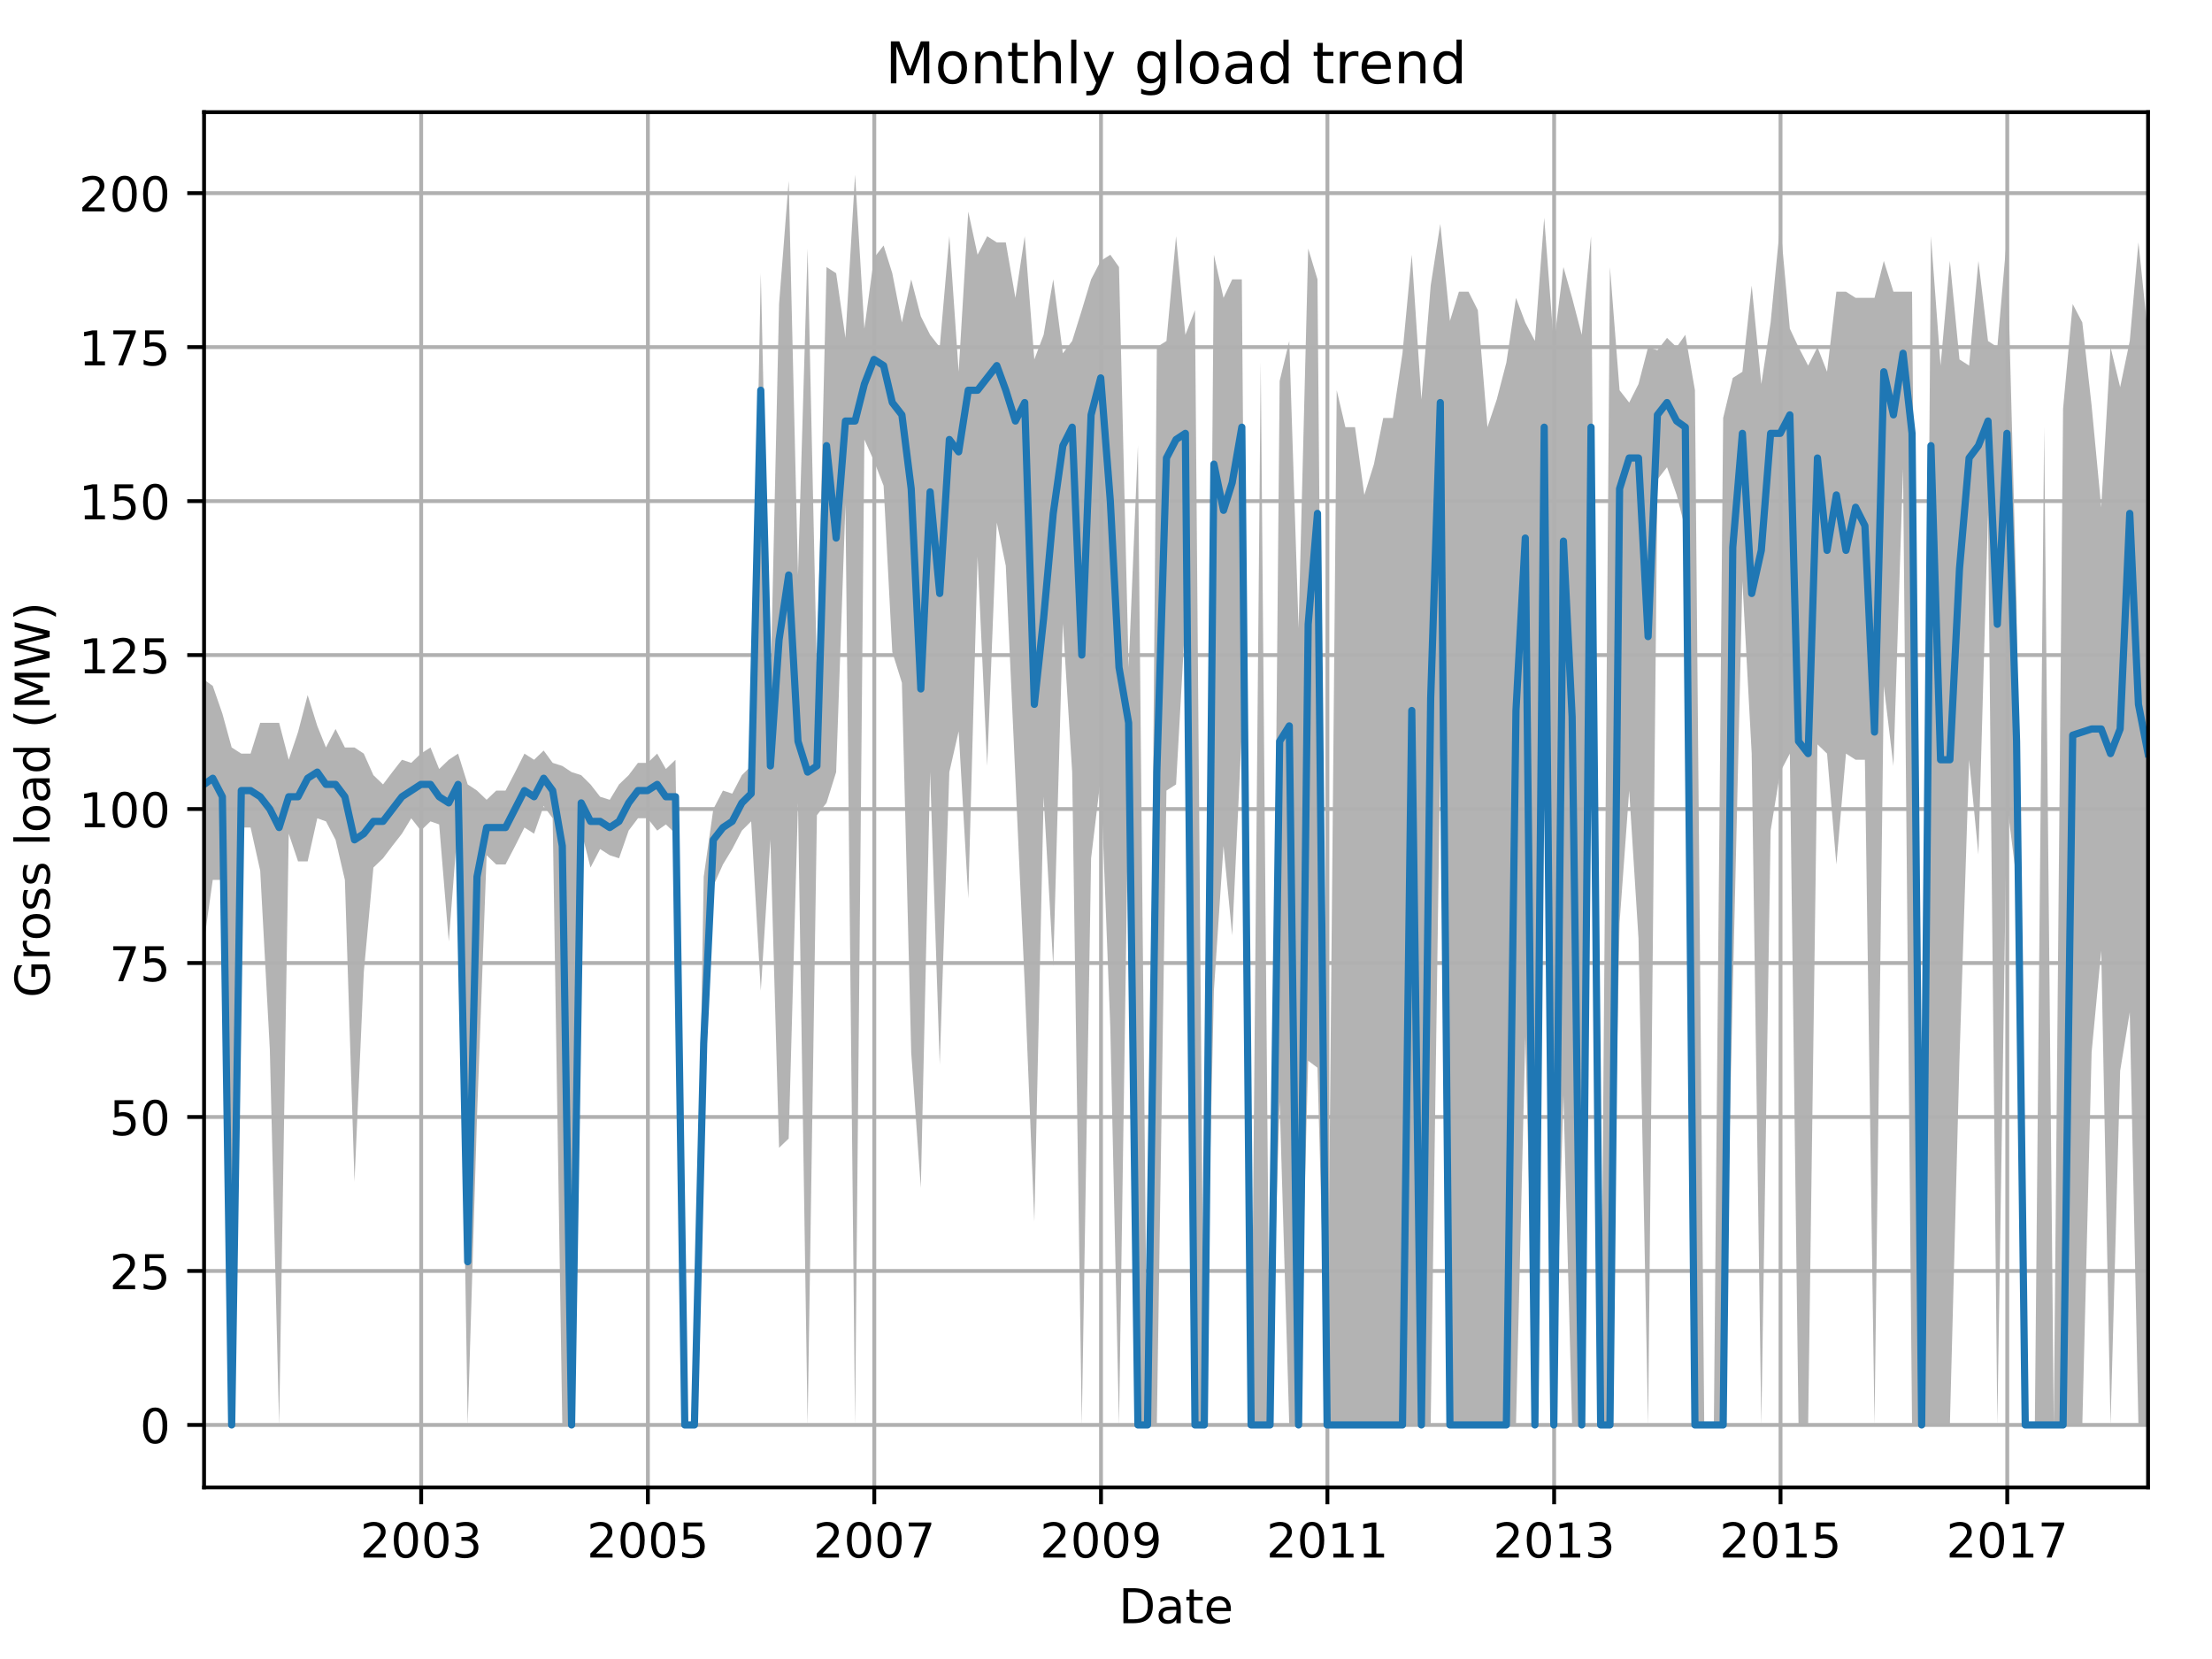 <?xml version="1.0" encoding="utf-8" standalone="no"?>
<!DOCTYPE svg PUBLIC "-//W3C//DTD SVG 1.1//EN"
  "http://www.w3.org/Graphics/SVG/1.1/DTD/svg11.dtd">
<!-- Created with matplotlib (http://matplotlib.org/) -->
<svg height="345.6pt" version="1.1" viewBox="0 0 460.8 345.6" width="460.8pt" xmlns="http://www.w3.org/2000/svg" xmlns:xlink="http://www.w3.org/1999/xlink">
 <defs>
  <style type="text/css">
*{stroke-linecap:butt;stroke-linejoin:round;}
  </style>
 </defs>
 <g id="figure_1">
  <g id="patch_1">
   <path d="M 0 345.6 
L 460.8 345.6 
L 460.8 0 
L 0 0 
z
" style="fill:none;"/>
  </g>
  <g id="axes_1">
   <g id="patch_2">
    <path d="M 42.511 309.863 
L 447.48 309.863 
L 447.48 23.365 
L 42.511 23.365 
z
" style="fill:none;"/>
   </g>
   <g id="PolyCollection_1">
    <path clip-path="url(#p63fe5fad08)" d="M 42.511 141.595 
L 42.511 196.124 
L 44.32 183.294 
L 46.323 183.294 
L 48.261 296.841 
L 50.264 172.388 
L 52.203 172.388 
L 54.205 181.369 
L 56.208 218.577 
L 58.147 296.841 
L 60.149 173.671 
L 62.088 179.444 
L 64.091 179.444 
L 66.094 170.463 
L 67.903 171.105 
L 69.905 174.954 
L 71.844 183.294 
L 73.847 246.162 
L 75.785 202.539 
L 77.788 180.727 
L 79.791 178.803 
L 81.729 176.237 
L 83.732 173.671 
L 85.67 170.463 
L 87.673 173.029 
L 89.676 171.105 
L 91.485 171.746 
L 93.488 196.124 
L 95.426 171.105 
L 97.429 296.841 
L 99.367 232.69 
L 101.37 178.161 
L 103.373 180.086 
L 105.311 180.086 
L 107.314 176.237 
L 109.252 172.388 
L 111.255 173.671 
L 113.258 167.897 
L 115.132 170.463 
L 117.135 296.841 
L 119.073 296.841 
L 121.076 173.029 
L 123.014 180.727 
L 125.017 176.878 
L 127.02 178.161 
L 128.958 178.803 
L 130.961 173.029 
L 132.899 170.463 
L 134.902 170.463 
L 136.905 173.029 
L 138.714 171.746 
L 140.717 173.671 
L 142.655 296.841 
L 144.658 296.841 
L 146.596 223.709 
L 148.599 184.577 
L 150.602 180.086 
L 152.54 176.878 
L 154.543 173.029 
L 156.481 171.105 
L 158.484 206.388 
L 160.487 174.954 
L 162.296 239.105 
L 164.299 237.18 
L 166.237 167.256 
L 168.24 296.841 
L 170.178 169.822 
L 172.181 167.256 
L 174.184 160.841 
L 176.123 105.029 
L 178.125 296.841 
L 180.064 91.558 
L 182.067 96.048 
L 184.069 101.18 
L 185.878 135.822 
L 187.881 142.237 
L 189.82 219.218 
L 191.822 247.445 
L 193.761 160.841 
L 195.764 221.784 
L 197.767 160.841 
L 199.705 152.341 
L 201.708 187.143 
L 203.646 115.935 
L 205.649 159.558 
L 207.652 108.878 
L 209.525 117.86 
L 211.528 162.124 
L 213.466 205.105 
L 215.469 254.501 
L 217.408 165.973 
L 219.41 201.256 
L 221.413 129.888 
L 223.352 160.841 
L 225.355 296.841 
L 227.293 178.803 
L 229.296 162.124 
L 231.299 214.086 
L 233.108 296.841 
L 235.11 162.124 
L 237.049 296.841 
L 239.052 296.841 
L 240.99 296.841 
L 242.993 164.69 
L 244.996 163.407 
L 246.934 128.765 
L 248.937 296.841 
L 250.875 296.841 
L 252.878 206.388 
L 254.881 176.237 
L 256.69 194.841 
L 258.693 152.501 
L 260.631 296.841 
L 262.634 296.841 
L 264.572 296.841 
L 266.575 229.482 
L 268.578 296.841 
L 270.516 296.841 
L 272.519 220.982 
L 274.457 222.426 
L 276.46 296.841 
L 278.463 296.841 
L 280.272 296.841 
L 282.275 296.841 
L 284.213 296.841 
L 286.216 296.841 
L 288.154 296.841 
L 290.157 296.841 
L 292.16 296.841 
L 294.098 296.841 
L 296.101 296.841 
L 298.04 296.841 
L 300.042 156.992 
L 302.045 296.841 
L 303.919 296.841 
L 305.922 296.841 
L 307.86 296.841 
L 309.863 296.841 
L 311.801 296.841 
L 313.804 296.841 
L 315.807 296.841 
L 317.745 216.011 
L 319.748 296.841 
L 321.686 154.426 
L 323.689 296.841 
L 325.692 228.199 
L 327.501 296.841 
L 329.504 296.841 
L 331.442 144.803 
L 333.445 296.841 
L 335.384 296.841 
L 337.386 192.275 
L 339.389 164.69 
L 341.328 195.482 
L 343.33 296.841 
L 345.269 99.897 
L 347.272 97.331 
L 349.274 103.105 
L 351.083 110.161 
L 353.086 296.841 
L 355.025 296.841 
L 357.028 296.841 
L 358.966 296.841 
L 360.969 206.388 
L 362.972 121.067 
L 364.91 156.992 
L 366.913 296.841 
L 368.851 173.029 
L 370.854 160.841 
L 372.857 156.992 
L 374.666 296.841 
L 376.669 296.841 
L 378.607 155.067 
L 380.61 156.992 
L 382.548 180.086 
L 384.551 156.992 
L 386.554 158.275 
L 388.492 158.275 
L 390.495 296.841 
L 392.433 142.878 
L 394.436 159.558 
L 396.439 97.652 
L 398.313 296.841 
L 400.315 296.841 
L 402.254 296.841 
L 404.257 296.841 
L 406.195 296.841 
L 408.198 220.501 
L 410.201 158.275 
L 412.139 178.001 
L 414.142 106.954 
L 416.08 296.841 
L 418.083 167.256 
L 420.086 183.294 
L 421.895 296.841 
L 423.898 296.841 
L 425.836 296.841 
L 427.839 296.841 
L 429.777 296.841 
L 431.78 296.841 
L 433.783 296.841 
L 435.721 219.218 
L 437.724 198.048 
L 439.662 296.841 
L 441.665 223.067 
L 443.668 210.878 
L 445.477 296.841 
L 447.48 296.841 
L 447.48 69.746 
L 447.48 69.746 
L 445.477 50.501 
L 443.668 71.029 
L 441.665 80.652 
L 439.662 72.312 
L 437.724 105.671 
L 435.721 84.501 
L 433.783 67.18 
L 431.78 63.331 
L 429.777 85.142 
L 427.839 296.841 
L 425.836 88.992 
L 423.898 296.841 
L 421.895 296.841 
L 420.086 125.558 
L 418.083 49.218 
L 416.08 72.312 
L 414.142 71.029 
L 412.139 54.35 
L 410.201 76.161 
L 408.198 74.878 
L 406.195 54.35 
L 404.257 76.161 
L 402.254 49.218 
L 400.315 296.841 
L 398.313 60.765 
L 396.439 60.765 
L 394.436 60.765 
L 392.433 54.35 
L 390.495 62.048 
L 388.492 62.048 
L 386.554 62.048 
L 384.551 60.765 
L 382.548 60.765 
L 380.61 77.444 
L 378.607 72.312 
L 376.669 76.161 
L 374.666 72.312 
L 372.857 68.463 
L 370.854 46.652 
L 368.851 67.18 
L 366.913 80.01 
L 364.91 59.482 
L 362.972 77.444 
L 360.969 78.727 
L 358.966 87.067 
L 357.028 296.841 
L 355.025 296.841 
L 353.086 81.293 
L 351.083 69.746 
L 349.274 72.312 
L 347.272 70.388 
L 345.269 72.954 
L 343.33 72.312 
L 341.328 80.01 
L 339.389 83.859 
L 337.386 81.293 
L 335.384 55.633 
L 333.445 296.841 
L 331.442 49.218 
L 329.504 69.746 
L 327.501 62.048 
L 325.692 55.633 
L 323.689 71.671 
L 321.686 45.369 
L 319.748 71.029 
L 317.745 67.18 
L 315.807 62.048 
L 313.804 75.52 
L 311.801 83.218 
L 309.863 88.992 
L 307.86 64.614 
L 305.922 60.765 
L 303.919 60.765 
L 302.045 66.859 
L 300.042 46.652 
L 298.04 59.482 
L 296.101 83.218 
L 294.098 53.067 
L 292.16 73.595 
L 290.157 87.067 
L 288.154 87.067 
L 286.216 96.69 
L 284.213 103.105 
L 282.275 88.992 
L 280.272 88.992 
L 278.463 81.293 
L 276.46 296.841 
L 274.457 58.199 
L 272.519 51.784 
L 270.516 130.85 
L 268.578 71.029 
L 266.575 79.369 
L 264.572 296.841 
L 262.634 75.52 
L 260.631 296.841 
L 258.693 58.199 
L 256.69 58.199 
L 254.881 62.048 
L 252.878 53.067 
L 250.875 296.841 
L 248.937 64.614 
L 246.934 69.746 
L 244.996 49.218 
L 242.993 71.029 
L 240.99 72.312 
L 239.052 296.841 
L 237.049 92.841 
L 235.11 139.029 
L 233.108 55.633 
L 231.299 53.067 
L 229.296 54.35 
L 227.293 58.199 
L 225.355 64.614 
L 223.352 71.029 
L 221.413 73.595 
L 219.41 58.199 
L 217.408 69.746 
L 215.469 74.878 
L 213.466 49.218 
L 211.528 62.048 
L 209.525 50.501 
L 207.652 50.501 
L 205.649 49.218 
L 203.646 53.067 
L 201.708 44.086 
L 199.705 77.444 
L 197.767 49.218 
L 195.764 72.312 
L 193.761 69.746 
L 191.822 65.897 
L 189.82 58.199 
L 187.881 67.18 
L 185.878 56.916 
L 184.069 51.142 
L 182.067 53.708 
L 180.064 68.463 
L 178.125 36.388 
L 176.123 70.388 
L 174.184 56.916 
L 172.181 55.633 
L 170.178 140.312 
L 168.24 51.784 
L 166.237 119.784 
L 164.299 37.671 
L 162.296 63.331 
L 160.487 144.161 
L 158.484 56.916 
L 156.481 159.558 
L 154.543 161.482 
L 152.54 165.331 
L 150.602 164.69 
L 148.599 168.539 
L 146.596 182.652 
L 144.658 296.841 
L 142.655 296.841 
L 140.717 158.275 
L 138.714 160.199 
L 136.905 156.992 
L 134.902 158.916 
L 132.899 158.916 
L 130.961 161.482 
L 128.958 163.407 
L 127.02 166.614 
L 125.017 165.973 
L 123.014 163.407 
L 121.076 161.482 
L 119.073 160.841 
L 117.135 159.558 
L 115.132 158.916 
L 113.258 156.35 
L 111.255 158.275 
L 109.252 156.992 
L 107.314 160.841 
L 105.311 164.69 
L 103.373 164.69 
L 101.37 166.614 
L 99.367 164.69 
L 97.429 163.407 
L 95.426 156.992 
L 93.488 158.275 
L 91.485 160.199 
L 89.676 155.709 
L 87.673 156.992 
L 85.67 158.916 
L 83.732 158.275 
L 81.729 160.841 
L 79.791 163.407 
L 77.788 161.482 
L 75.785 156.992 
L 73.847 155.709 
L 71.844 155.709 
L 69.905 151.86 
L 67.903 155.709 
L 66.094 151.218 
L 64.091 144.803 
L 62.088 152.501 
L 60.149 158.275 
L 58.147 150.577 
L 56.208 150.577 
L 54.205 150.577 
L 52.203 156.992 
L 50.264 156.992 
L 48.261 155.709 
L 46.323 148.652 
L 44.32 142.878 
L 42.511 141.595 
z
" style="fill:#808080;fill-opacity:0.6;"/>
   </g>
   <g id="matplotlib.axis_1">
    <g id="xtick_1">
     <g id="line2d_1">
      <path clip-path="url(#p63fe5fad08)" d="M 87.737 309.863 
L 87.737 23.365 
" style="fill:none;stroke:#b0b0b0;stroke-linecap:square;stroke-width:0.8;"/>
     </g>
     <g id="line2d_2">
      <defs>
       <path d="M 0 0 
L 0 3.5 
" id="m3c49b15cab" style="stroke:#000000;stroke-width:0.8;"/>
      </defs>
      <g>
       <use style="stroke:#000000;stroke-width:0.8;" x="87.737" xlink:href="#m3c49b15cab" y="309.863"/>
      </g>
     </g>
     <g id="text_1">
      <!-- 2003 -->
      <defs>
       <path d="M 19.188 8.297 
L 53.609 8.297 
L 53.609 0 
L 7.328 0 
L 7.328 8.297 
Q 12.938 14.109 22.625 23.891 
Q 32.328 33.688 34.812 36.531 
Q 39.547 41.844 41.422 45.531 
Q 43.312 49.219 43.312 52.781 
Q 43.312 58.594 39.234 62.25 
Q 35.156 65.922 28.609 65.922 
Q 23.969 65.922 18.812 64.312 
Q 13.672 62.703 7.812 59.422 
L 7.812 69.391 
Q 13.766 71.781 18.938 73 
Q 24.125 74.219 28.422 74.219 
Q 39.75 74.219 46.484 68.547 
Q 53.219 62.891 53.219 53.422 
Q 53.219 48.922 51.531 44.891 
Q 49.859 40.875 45.406 35.406 
Q 44.188 33.984 37.641 27.219 
Q 31.109 20.453 19.188 8.297 
z
" id="DejaVuSans-32"/>
       <path d="M 31.781 66.406 
Q 24.172 66.406 20.328 58.906 
Q 16.5 51.422 16.5 36.375 
Q 16.5 21.391 20.328 13.891 
Q 24.172 6.391 31.781 6.391 
Q 39.453 6.391 43.281 13.891 
Q 47.125 21.391 47.125 36.375 
Q 47.125 51.422 43.281 58.906 
Q 39.453 66.406 31.781 66.406 
z
M 31.781 74.219 
Q 44.047 74.219 50.516 64.516 
Q 56.984 54.828 56.984 36.375 
Q 56.984 17.969 50.516 8.266 
Q 44.047 -1.422 31.781 -1.422 
Q 19.531 -1.422 13.062 8.266 
Q 6.594 17.969 6.594 36.375 
Q 6.594 54.828 13.062 64.516 
Q 19.531 74.219 31.781 74.219 
z
" id="DejaVuSans-30"/>
       <path d="M 40.578 39.312 
Q 47.656 37.797 51.625 33 
Q 55.609 28.219 55.609 21.188 
Q 55.609 10.406 48.188 4.484 
Q 40.766 -1.422 27.094 -1.422 
Q 22.516 -1.422 17.656 -0.516 
Q 12.797 0.391 7.625 2.203 
L 7.625 11.719 
Q 11.719 9.328 16.594 8.109 
Q 21.484 6.891 26.812 6.891 
Q 36.078 6.891 40.938 10.547 
Q 45.797 14.203 45.797 21.188 
Q 45.797 27.641 41.281 31.266 
Q 36.766 34.906 28.719 34.906 
L 20.219 34.906 
L 20.219 43.016 
L 29.109 43.016 
Q 36.375 43.016 40.234 45.922 
Q 44.094 48.828 44.094 54.297 
Q 44.094 59.906 40.109 62.906 
Q 36.141 65.922 28.719 65.922 
Q 24.656 65.922 20.016 65.031 
Q 15.375 64.156 9.812 62.312 
L 9.812 71.094 
Q 15.438 72.656 20.344 73.438 
Q 25.25 74.219 29.594 74.219 
Q 40.828 74.219 47.359 69.109 
Q 53.906 64.016 53.906 55.328 
Q 53.906 49.266 50.438 45.094 
Q 46.969 40.922 40.578 39.312 
z
" id="DejaVuSans-33"/>
      </defs>
      <g transform="translate(75.012 324.462)scale(0.1 -0.1)">
       <use xlink:href="#DejaVuSans-32"/>
       <use x="63.623" xlink:href="#DejaVuSans-30"/>
       <use x="127.246" xlink:href="#DejaVuSans-30"/>
       <use x="190.869" xlink:href="#DejaVuSans-33"/>
      </g>
     </g>
    </g>
    <g id="xtick_2">
     <g id="line2d_3">
      <path clip-path="url(#p63fe5fad08)" d="M 134.967 309.863 
L 134.967 23.365 
" style="fill:none;stroke:#b0b0b0;stroke-linecap:square;stroke-width:0.8;"/>
     </g>
     <g id="line2d_4">
      <g>
       <use style="stroke:#000000;stroke-width:0.8;" x="134.967" xlink:href="#m3c49b15cab" y="309.863"/>
      </g>
     </g>
     <g id="text_2">
      <!-- 2005 -->
      <defs>
       <path d="M 10.797 72.906 
L 49.516 72.906 
L 49.516 64.594 
L 19.828 64.594 
L 19.828 46.734 
Q 21.969 47.469 24.109 47.828 
Q 26.266 48.188 28.422 48.188 
Q 40.625 48.188 47.75 41.5 
Q 54.891 34.812 54.891 23.391 
Q 54.891 11.625 47.562 5.094 
Q 40.234 -1.422 26.906 -1.422 
Q 22.312 -1.422 17.547 -0.641 
Q 12.797 0.141 7.719 1.703 
L 7.719 11.625 
Q 12.109 9.234 16.797 8.062 
Q 21.484 6.891 26.703 6.891 
Q 35.156 6.891 40.078 11.328 
Q 45.016 15.766 45.016 23.391 
Q 45.016 31 40.078 35.438 
Q 35.156 39.891 26.703 39.891 
Q 22.75 39.891 18.812 39.016 
Q 14.891 38.141 10.797 36.281 
z
" id="DejaVuSans-35"/>
      </defs>
      <g transform="translate(122.242 324.462)scale(0.1 -0.1)">
       <use xlink:href="#DejaVuSans-32"/>
       <use x="63.623" xlink:href="#DejaVuSans-30"/>
       <use x="127.246" xlink:href="#DejaVuSans-30"/>
       <use x="190.869" xlink:href="#DejaVuSans-35"/>
      </g>
     </g>
    </g>
    <g id="xtick_3">
     <g id="line2d_5">
      <path clip-path="url(#p63fe5fad08)" d="M 182.131 309.863 
L 182.131 23.365 
" style="fill:none;stroke:#b0b0b0;stroke-linecap:square;stroke-width:0.8;"/>
     </g>
     <g id="line2d_6">
      <g>
       <use style="stroke:#000000;stroke-width:0.8;" x="182.131" xlink:href="#m3c49b15cab" y="309.863"/>
      </g>
     </g>
     <g id="text_3">
      <!-- 2007 -->
      <defs>
       <path d="M 8.203 72.906 
L 55.078 72.906 
L 55.078 68.703 
L 28.609 0 
L 18.312 0 
L 43.219 64.594 
L 8.203 64.594 
z
" id="DejaVuSans-37"/>
      </defs>
      <g transform="translate(169.406 324.462)scale(0.1 -0.1)">
       <use xlink:href="#DejaVuSans-32"/>
       <use x="63.623" xlink:href="#DejaVuSans-30"/>
       <use x="127.246" xlink:href="#DejaVuSans-30"/>
       <use x="190.869" xlink:href="#DejaVuSans-37"/>
      </g>
     </g>
    </g>
    <g id="xtick_4">
     <g id="line2d_7">
      <path clip-path="url(#p63fe5fad08)" d="M 229.36 309.863 
L 229.36 23.365 
" style="fill:none;stroke:#b0b0b0;stroke-linecap:square;stroke-width:0.8;"/>
     </g>
     <g id="line2d_8">
      <g>
       <use style="stroke:#000000;stroke-width:0.8;" x="229.36" xlink:href="#m3c49b15cab" y="309.863"/>
      </g>
     </g>
     <g id="text_4">
      <!-- 2009 -->
      <defs>
       <path d="M 10.984 1.516 
L 10.984 10.5 
Q 14.703 8.734 18.5 7.812 
Q 22.312 6.891 25.984 6.891 
Q 35.75 6.891 40.891 13.453 
Q 46.047 20.016 46.781 33.406 
Q 43.953 29.203 39.594 26.953 
Q 35.25 24.703 29.984 24.703 
Q 19.047 24.703 12.672 31.312 
Q 6.297 37.938 6.297 49.422 
Q 6.297 60.641 12.938 67.422 
Q 19.578 74.219 30.609 74.219 
Q 43.266 74.219 49.922 64.516 
Q 56.594 54.828 56.594 36.375 
Q 56.594 19.141 48.406 8.859 
Q 40.234 -1.422 26.422 -1.422 
Q 22.703 -1.422 18.891 -0.688 
Q 15.094 0.047 10.984 1.516 
z
M 30.609 32.422 
Q 37.25 32.422 41.125 36.953 
Q 45.016 41.5 45.016 49.422 
Q 45.016 57.281 41.125 61.844 
Q 37.25 66.406 30.609 66.406 
Q 23.969 66.406 20.094 61.844 
Q 16.219 57.281 16.219 49.422 
Q 16.219 41.5 20.094 36.953 
Q 23.969 32.422 30.609 32.422 
z
" id="DejaVuSans-39"/>
      </defs>
      <g transform="translate(216.635 324.462)scale(0.1 -0.1)">
       <use xlink:href="#DejaVuSans-32"/>
       <use x="63.623" xlink:href="#DejaVuSans-30"/>
       <use x="127.246" xlink:href="#DejaVuSans-30"/>
       <use x="190.869" xlink:href="#DejaVuSans-39"/>
      </g>
     </g>
    </g>
    <g id="xtick_5">
     <g id="line2d_9">
      <path clip-path="url(#p63fe5fad08)" d="M 276.525 309.863 
L 276.525 23.365 
" style="fill:none;stroke:#b0b0b0;stroke-linecap:square;stroke-width:0.8;"/>
     </g>
     <g id="line2d_10">
      <g>
       <use style="stroke:#000000;stroke-width:0.8;" x="276.525" xlink:href="#m3c49b15cab" y="309.863"/>
      </g>
     </g>
     <g id="text_5">
      <!-- 2011 -->
      <defs>
       <path d="M 12.406 8.297 
L 28.516 8.297 
L 28.516 63.922 
L 10.984 60.406 
L 10.984 69.391 
L 28.422 72.906 
L 38.281 72.906 
L 38.281 8.297 
L 54.391 8.297 
L 54.391 0 
L 12.406 0 
z
" id="DejaVuSans-31"/>
      </defs>
      <g transform="translate(263.8 324.462)scale(0.1 -0.1)">
       <use xlink:href="#DejaVuSans-32"/>
       <use x="63.623" xlink:href="#DejaVuSans-30"/>
       <use x="127.246" xlink:href="#DejaVuSans-31"/>
       <use x="190.869" xlink:href="#DejaVuSans-31"/>
      </g>
     </g>
    </g>
    <g id="xtick_6">
     <g id="line2d_11">
      <path clip-path="url(#p63fe5fad08)" d="M 323.754 309.863 
L 323.754 23.365 
" style="fill:none;stroke:#b0b0b0;stroke-linecap:square;stroke-width:0.8;"/>
     </g>
     <g id="line2d_12">
      <g>
       <use style="stroke:#000000;stroke-width:0.8;" x="323.754" xlink:href="#m3c49b15cab" y="309.863"/>
      </g>
     </g>
     <g id="text_6">
      <!-- 2013 -->
      <g transform="translate(311.029 324.462)scale(0.1 -0.1)">
       <use xlink:href="#DejaVuSans-32"/>
       <use x="63.623" xlink:href="#DejaVuSans-30"/>
       <use x="127.246" xlink:href="#DejaVuSans-31"/>
       <use x="190.869" xlink:href="#DejaVuSans-33"/>
      </g>
     </g>
    </g>
    <g id="xtick_7">
     <g id="line2d_13">
      <path clip-path="url(#p63fe5fad08)" d="M 370.918 309.863 
L 370.918 23.365 
" style="fill:none;stroke:#b0b0b0;stroke-linecap:square;stroke-width:0.8;"/>
     </g>
     <g id="line2d_14">
      <g>
       <use style="stroke:#000000;stroke-width:0.8;" x="370.918" xlink:href="#m3c49b15cab" y="309.863"/>
      </g>
     </g>
     <g id="text_7">
      <!-- 2015 -->
      <g transform="translate(358.193 324.462)scale(0.1 -0.1)">
       <use xlink:href="#DejaVuSans-32"/>
       <use x="63.623" xlink:href="#DejaVuSans-30"/>
       <use x="127.246" xlink:href="#DejaVuSans-31"/>
       <use x="190.869" xlink:href="#DejaVuSans-35"/>
      </g>
     </g>
    </g>
    <g id="xtick_8">
     <g id="line2d_15">
      <path clip-path="url(#p63fe5fad08)" d="M 418.148 309.863 
L 418.148 23.365 
" style="fill:none;stroke:#b0b0b0;stroke-linecap:square;stroke-width:0.8;"/>
     </g>
     <g id="line2d_16">
      <g>
       <use style="stroke:#000000;stroke-width:0.8;" x="418.148" xlink:href="#m3c49b15cab" y="309.863"/>
      </g>
     </g>
     <g id="text_8">
      <!-- 2017 -->
      <g transform="translate(405.423 324.462)scale(0.1 -0.1)">
       <use xlink:href="#DejaVuSans-32"/>
       <use x="63.623" xlink:href="#DejaVuSans-30"/>
       <use x="127.246" xlink:href="#DejaVuSans-31"/>
       <use x="190.869" xlink:href="#DejaVuSans-37"/>
      </g>
     </g>
    </g>
    <g id="text_9">
     <!-- Date -->
     <defs>
      <path d="M 19.672 64.797 
L 19.672 8.109 
L 31.594 8.109 
Q 46.688 8.109 53.688 14.938 
Q 60.688 21.781 60.688 36.531 
Q 60.688 51.172 53.688 57.984 
Q 46.688 64.797 31.594 64.797 
z
M 9.812 72.906 
L 30.078 72.906 
Q 51.266 72.906 61.172 64.094 
Q 71.094 55.281 71.094 36.531 
Q 71.094 17.672 61.125 8.828 
Q 51.172 0 30.078 0 
L 9.812 0 
z
" id="DejaVuSans-44"/>
      <path d="M 34.281 27.484 
Q 23.391 27.484 19.188 25 
Q 14.984 22.516 14.984 16.5 
Q 14.984 11.719 18.141 8.906 
Q 21.297 6.109 26.703 6.109 
Q 34.188 6.109 38.703 11.406 
Q 43.219 16.703 43.219 25.484 
L 43.219 27.484 
z
M 52.203 31.203 
L 52.203 0 
L 43.219 0 
L 43.219 8.297 
Q 40.141 3.328 35.547 0.953 
Q 30.953 -1.422 24.312 -1.422 
Q 15.922 -1.422 10.953 3.297 
Q 6 8.016 6 15.922 
Q 6 25.141 12.172 29.828 
Q 18.359 34.516 30.609 34.516 
L 43.219 34.516 
L 43.219 35.406 
Q 43.219 41.609 39.141 45 
Q 35.062 48.391 27.688 48.391 
Q 23 48.391 18.547 47.266 
Q 14.109 46.141 10.016 43.891 
L 10.016 52.203 
Q 14.938 54.109 19.578 55.047 
Q 24.219 56 28.609 56 
Q 40.484 56 46.344 49.844 
Q 52.203 43.703 52.203 31.203 
z
" id="DejaVuSans-61"/>
      <path d="M 18.312 70.219 
L 18.312 54.688 
L 36.812 54.688 
L 36.812 47.703 
L 18.312 47.703 
L 18.312 18.016 
Q 18.312 11.328 20.141 9.422 
Q 21.969 7.516 27.594 7.516 
L 36.812 7.516 
L 36.812 0 
L 27.594 0 
Q 17.188 0 13.234 3.875 
Q 9.281 7.766 9.281 18.016 
L 9.281 47.703 
L 2.688 47.703 
L 2.688 54.688 
L 9.281 54.688 
L 9.281 70.219 
z
" id="DejaVuSans-74"/>
      <path d="M 56.203 29.594 
L 56.203 25.203 
L 14.891 25.203 
Q 15.484 15.922 20.484 11.062 
Q 25.484 6.203 34.422 6.203 
Q 39.594 6.203 44.453 7.469 
Q 49.312 8.734 54.109 11.281 
L 54.109 2.781 
Q 49.266 0.734 44.188 -0.344 
Q 39.109 -1.422 33.891 -1.422 
Q 20.797 -1.422 13.156 6.188 
Q 5.516 13.812 5.516 26.812 
Q 5.516 40.234 12.766 48.109 
Q 20.016 56 32.328 56 
Q 43.359 56 49.781 48.891 
Q 56.203 41.797 56.203 29.594 
z
M 47.219 32.234 
Q 47.125 39.594 43.094 43.984 
Q 39.062 48.391 32.422 48.391 
Q 24.906 48.391 20.391 44.141 
Q 15.875 39.891 15.188 32.172 
z
" id="DejaVuSans-65"/>
     </defs>
     <g transform="translate(233.045 338.14)scale(0.1 -0.1)">
      <use xlink:href="#DejaVuSans-44"/>
      <use x="77.002" xlink:href="#DejaVuSans-61"/>
      <use x="138.281" xlink:href="#DejaVuSans-74"/>
      <use x="177.49" xlink:href="#DejaVuSans-65"/>
     </g>
    </g>
   </g>
   <g id="matplotlib.axis_2">
    <g id="ytick_1">
     <g id="line2d_17">
      <path clip-path="url(#p63fe5fad08)" d="M 42.511 296.841 
L 447.48 296.841 
" style="fill:none;stroke:#b0b0b0;stroke-linecap:square;stroke-width:0.8;"/>
     </g>
     <g id="line2d_18">
      <defs>
       <path d="M 0 0 
L -3.5 0 
" id="mb06d1254e1" style="stroke:#000000;stroke-width:0.8;"/>
      </defs>
      <g>
       <use style="stroke:#000000;stroke-width:0.8;" x="42.511" xlink:href="#mb06d1254e1" y="296.841"/>
      </g>
     </g>
     <g id="text_10">
      <!-- 0 -->
      <g transform="translate(29.149 300.64)scale(0.1 -0.1)">
       <use xlink:href="#DejaVuSans-30"/>
      </g>
     </g>
    </g>
    <g id="ytick_2">
     <g id="line2d_19">
      <path clip-path="url(#p63fe5fad08)" d="M 42.511 264.765 
L 447.48 264.765 
" style="fill:none;stroke:#b0b0b0;stroke-linecap:square;stroke-width:0.8;"/>
     </g>
     <g id="line2d_20">
      <g>
       <use style="stroke:#000000;stroke-width:0.8;" x="42.511" xlink:href="#mb06d1254e1" y="264.765"/>
      </g>
     </g>
     <g id="text_11">
      <!-- 25 -->
      <g transform="translate(22.786 268.565)scale(0.1 -0.1)">
       <use xlink:href="#DejaVuSans-32"/>
       <use x="63.623" xlink:href="#DejaVuSans-35"/>
      </g>
     </g>
    </g>
    <g id="ytick_3">
     <g id="line2d_21">
      <path clip-path="url(#p63fe5fad08)" d="M 42.511 232.69 
L 447.48 232.69 
" style="fill:none;stroke:#b0b0b0;stroke-linecap:square;stroke-width:0.8;"/>
     </g>
     <g id="line2d_22">
      <g>
       <use style="stroke:#000000;stroke-width:0.8;" x="42.511" xlink:href="#mb06d1254e1" y="232.69"/>
      </g>
     </g>
     <g id="text_12">
      <!-- 50 -->
      <g transform="translate(22.786 236.489)scale(0.1 -0.1)">
       <use xlink:href="#DejaVuSans-35"/>
       <use x="63.623" xlink:href="#DejaVuSans-30"/>
      </g>
     </g>
    </g>
    <g id="ytick_4">
     <g id="line2d_23">
      <path clip-path="url(#p63fe5fad08)" d="M 42.511 200.614 
L 447.48 200.614 
" style="fill:none;stroke:#b0b0b0;stroke-linecap:square;stroke-width:0.8;"/>
     </g>
     <g id="line2d_24">
      <g>
       <use style="stroke:#000000;stroke-width:0.8;" x="42.511" xlink:href="#mb06d1254e1" y="200.614"/>
      </g>
     </g>
     <g id="text_13">
      <!-- 75 -->
      <g transform="translate(22.786 204.414)scale(0.1 -0.1)">
       <use xlink:href="#DejaVuSans-37"/>
       <use x="63.623" xlink:href="#DejaVuSans-35"/>
      </g>
     </g>
    </g>
    <g id="ytick_5">
     <g id="line2d_25">
      <path clip-path="url(#p63fe5fad08)" d="M 42.511 168.539 
L 447.48 168.539 
" style="fill:none;stroke:#b0b0b0;stroke-linecap:square;stroke-width:0.8;"/>
     </g>
     <g id="line2d_26">
      <g>
       <use style="stroke:#000000;stroke-width:0.8;" x="42.511" xlink:href="#mb06d1254e1" y="168.539"/>
      </g>
     </g>
     <g id="text_14">
      <!-- 100 -->
      <g transform="translate(16.424 172.338)scale(0.1 -0.1)">
       <use xlink:href="#DejaVuSans-31"/>
       <use x="63.623" xlink:href="#DejaVuSans-30"/>
       <use x="127.246" xlink:href="#DejaVuSans-30"/>
      </g>
     </g>
    </g>
    <g id="ytick_6">
     <g id="line2d_27">
      <path clip-path="url(#p63fe5fad08)" d="M 42.511 136.463 
L 447.48 136.463 
" style="fill:none;stroke:#b0b0b0;stroke-linecap:square;stroke-width:0.8;"/>
     </g>
     <g id="line2d_28">
      <g>
       <use style="stroke:#000000;stroke-width:0.8;" x="42.511" xlink:href="#mb06d1254e1" y="136.463"/>
      </g>
     </g>
     <g id="text_15">
      <!-- 125 -->
      <g transform="translate(16.424 140.263)scale(0.1 -0.1)">
       <use xlink:href="#DejaVuSans-31"/>
       <use x="63.623" xlink:href="#DejaVuSans-32"/>
       <use x="127.246" xlink:href="#DejaVuSans-35"/>
      </g>
     </g>
    </g>
    <g id="ytick_7">
     <g id="line2d_29">
      <path clip-path="url(#p63fe5fad08)" d="M 42.511 104.388 
L 447.48 104.388 
" style="fill:none;stroke:#b0b0b0;stroke-linecap:square;stroke-width:0.8;"/>
     </g>
     <g id="line2d_30">
      <g>
       <use style="stroke:#000000;stroke-width:0.8;" x="42.511" xlink:href="#mb06d1254e1" y="104.388"/>
      </g>
     </g>
     <g id="text_16">
      <!-- 150 -->
      <g transform="translate(16.424 108.187)scale(0.1 -0.1)">
       <use xlink:href="#DejaVuSans-31"/>
       <use x="63.623" xlink:href="#DejaVuSans-35"/>
       <use x="127.246" xlink:href="#DejaVuSans-30"/>
      </g>
     </g>
    </g>
    <g id="ytick_8">
     <g id="line2d_31">
      <path clip-path="url(#p63fe5fad08)" d="M 42.511 72.312 
L 447.48 72.312 
" style="fill:none;stroke:#b0b0b0;stroke-linecap:square;stroke-width:0.8;"/>
     </g>
     <g id="line2d_32">
      <g>
       <use style="stroke:#000000;stroke-width:0.8;" x="42.511" xlink:href="#mb06d1254e1" y="72.312"/>
      </g>
     </g>
     <g id="text_17">
      <!-- 175 -->
      <g transform="translate(16.424 76.111)scale(0.1 -0.1)">
       <use xlink:href="#DejaVuSans-31"/>
       <use x="63.623" xlink:href="#DejaVuSans-37"/>
       <use x="127.246" xlink:href="#DejaVuSans-35"/>
      </g>
     </g>
    </g>
    <g id="ytick_9">
     <g id="line2d_33">
      <path clip-path="url(#p63fe5fad08)" d="M 42.511 40.237 
L 447.48 40.237 
" style="fill:none;stroke:#b0b0b0;stroke-linecap:square;stroke-width:0.8;"/>
     </g>
     <g id="line2d_34">
      <g>
       <use style="stroke:#000000;stroke-width:0.8;" x="42.511" xlink:href="#mb06d1254e1" y="40.237"/>
      </g>
     </g>
     <g id="text_18">
      <!-- 200 -->
      <g transform="translate(16.424 44.036)scale(0.1 -0.1)">
       <use xlink:href="#DejaVuSans-32"/>
       <use x="63.623" xlink:href="#DejaVuSans-30"/>
       <use x="127.246" xlink:href="#DejaVuSans-30"/>
      </g>
     </g>
    </g>
    <g id="text_19">
     <!-- Gross load (MW) -->
     <defs>
      <path d="M 59.516 10.406 
L 59.516 29.984 
L 43.406 29.984 
L 43.406 38.094 
L 69.281 38.094 
L 69.281 6.781 
Q 63.578 2.734 56.688 0.656 
Q 49.812 -1.422 42 -1.422 
Q 24.906 -1.422 15.25 8.562 
Q 5.609 18.562 5.609 36.375 
Q 5.609 54.25 15.25 64.234 
Q 24.906 74.219 42 74.219 
Q 49.125 74.219 55.547 72.453 
Q 61.969 70.703 67.391 67.281 
L 67.391 56.781 
Q 61.922 61.422 55.766 63.766 
Q 49.609 66.109 42.828 66.109 
Q 29.438 66.109 22.719 58.641 
Q 16.016 51.172 16.016 36.375 
Q 16.016 21.625 22.719 14.156 
Q 29.438 6.688 42.828 6.688 
Q 48.047 6.688 52.141 7.594 
Q 56.25 8.5 59.516 10.406 
z
" id="DejaVuSans-47"/>
      <path d="M 41.109 46.297 
Q 39.594 47.172 37.812 47.578 
Q 36.031 48 33.891 48 
Q 26.266 48 22.188 43.047 
Q 18.109 38.094 18.109 28.812 
L 18.109 0 
L 9.078 0 
L 9.078 54.688 
L 18.109 54.688 
L 18.109 46.188 
Q 20.953 51.172 25.484 53.578 
Q 30.031 56 36.531 56 
Q 37.453 56 38.578 55.875 
Q 39.703 55.766 41.062 55.516 
z
" id="DejaVuSans-72"/>
      <path d="M 30.609 48.391 
Q 23.391 48.391 19.188 42.75 
Q 14.984 37.109 14.984 27.297 
Q 14.984 17.484 19.156 11.844 
Q 23.344 6.203 30.609 6.203 
Q 37.797 6.203 41.984 11.859 
Q 46.188 17.531 46.188 27.297 
Q 46.188 37.016 41.984 42.703 
Q 37.797 48.391 30.609 48.391 
z
M 30.609 56 
Q 42.328 56 49.016 48.375 
Q 55.719 40.766 55.719 27.297 
Q 55.719 13.875 49.016 6.219 
Q 42.328 -1.422 30.609 -1.422 
Q 18.844 -1.422 12.172 6.219 
Q 5.516 13.875 5.516 27.297 
Q 5.516 40.766 12.172 48.375 
Q 18.844 56 30.609 56 
z
" id="DejaVuSans-6f"/>
      <path d="M 44.281 53.078 
L 44.281 44.578 
Q 40.484 46.531 36.375 47.5 
Q 32.281 48.484 27.875 48.484 
Q 21.188 48.484 17.844 46.438 
Q 14.5 44.391 14.5 40.281 
Q 14.5 37.156 16.891 35.375 
Q 19.281 33.594 26.516 31.984 
L 29.594 31.297 
Q 39.156 29.25 43.188 25.516 
Q 47.219 21.781 47.219 15.094 
Q 47.219 7.469 41.188 3.016 
Q 35.156 -1.422 24.609 -1.422 
Q 20.219 -1.422 15.453 -0.562 
Q 10.688 0.297 5.422 2 
L 5.422 11.281 
Q 10.406 8.688 15.234 7.391 
Q 20.062 6.109 24.812 6.109 
Q 31.156 6.109 34.562 8.281 
Q 37.984 10.453 37.984 14.406 
Q 37.984 18.062 35.516 20.016 
Q 33.062 21.969 24.703 23.781 
L 21.578 24.516 
Q 13.234 26.266 9.516 29.906 
Q 5.812 33.547 5.812 39.891 
Q 5.812 47.609 11.281 51.797 
Q 16.75 56 26.812 56 
Q 31.781 56 36.172 55.266 
Q 40.578 54.547 44.281 53.078 
z
" id="DejaVuSans-73"/>
      <path id="DejaVuSans-20"/>
      <path d="M 9.422 75.984 
L 18.406 75.984 
L 18.406 0 
L 9.422 0 
z
" id="DejaVuSans-6c"/>
      <path d="M 45.406 46.391 
L 45.406 75.984 
L 54.391 75.984 
L 54.391 0 
L 45.406 0 
L 45.406 8.203 
Q 42.578 3.328 38.25 0.953 
Q 33.938 -1.422 27.875 -1.422 
Q 17.969 -1.422 11.734 6.484 
Q 5.516 14.406 5.516 27.297 
Q 5.516 40.188 11.734 48.094 
Q 17.969 56 27.875 56 
Q 33.938 56 38.25 53.625 
Q 42.578 51.266 45.406 46.391 
z
M 14.797 27.297 
Q 14.797 17.391 18.875 11.75 
Q 22.953 6.109 30.078 6.109 
Q 37.203 6.109 41.297 11.75 
Q 45.406 17.391 45.406 27.297 
Q 45.406 37.203 41.297 42.844 
Q 37.203 48.484 30.078 48.484 
Q 22.953 48.484 18.875 42.844 
Q 14.797 37.203 14.797 27.297 
z
" id="DejaVuSans-64"/>
      <path d="M 31 75.875 
Q 24.469 64.656 21.281 53.656 
Q 18.109 42.672 18.109 31.391 
Q 18.109 20.125 21.312 9.062 
Q 24.516 -2 31 -13.188 
L 23.188 -13.188 
Q 15.875 -1.703 12.234 9.375 
Q 8.594 20.453 8.594 31.391 
Q 8.594 42.281 12.203 53.312 
Q 15.828 64.359 23.188 75.875 
z
" id="DejaVuSans-28"/>
      <path d="M 9.812 72.906 
L 24.516 72.906 
L 43.109 23.297 
L 61.812 72.906 
L 76.516 72.906 
L 76.516 0 
L 66.891 0 
L 66.891 64.016 
L 48.094 14.016 
L 38.188 14.016 
L 19.391 64.016 
L 19.391 0 
L 9.812 0 
z
" id="DejaVuSans-4d"/>
      <path d="M 3.328 72.906 
L 13.281 72.906 
L 28.609 11.281 
L 43.891 72.906 
L 54.984 72.906 
L 70.312 11.281 
L 85.594 72.906 
L 95.609 72.906 
L 77.297 0 
L 64.891 0 
L 49.516 63.281 
L 33.984 0 
L 21.578 0 
z
" id="DejaVuSans-57"/>
      <path d="M 8.016 75.875 
L 15.828 75.875 
Q 23.141 64.359 26.781 53.312 
Q 30.422 42.281 30.422 31.391 
Q 30.422 20.453 26.781 9.375 
Q 23.141 -1.703 15.828 -13.188 
L 8.016 -13.188 
Q 14.5 -2 17.703 9.062 
Q 20.906 20.125 20.906 31.391 
Q 20.906 42.672 17.703 53.656 
Q 14.5 64.656 8.016 75.875 
z
" id="DejaVuSans-29"/>
     </defs>
     <g transform="translate(10.344 207.835)rotate(-90)scale(0.1 -0.1)">
      <use xlink:href="#DejaVuSans-47"/>
      <use x="77.49" xlink:href="#DejaVuSans-72"/>
      <use x="118.572" xlink:href="#DejaVuSans-6f"/>
      <use x="179.754" xlink:href="#DejaVuSans-73"/>
      <use x="231.854" xlink:href="#DejaVuSans-73"/>
      <use x="283.953" xlink:href="#DejaVuSans-20"/>
      <use x="315.74" xlink:href="#DejaVuSans-6c"/>
      <use x="343.523" xlink:href="#DejaVuSans-6f"/>
      <use x="404.705" xlink:href="#DejaVuSans-61"/>
      <use x="465.984" xlink:href="#DejaVuSans-64"/>
      <use x="529.461" xlink:href="#DejaVuSans-20"/>
      <use x="561.248" xlink:href="#DejaVuSans-28"/>
      <use x="600.262" xlink:href="#DejaVuSans-4d"/>
      <use x="686.541" xlink:href="#DejaVuSans-57"/>
      <use x="785.418" xlink:href="#DejaVuSans-29"/>
     </g>
    </g>
   </g>
   <g id="line2d_35">
    <path clip-path="url(#p63fe5fad08)" d="M 42.511 163.407 
L 44.32 162.124 
L 46.323 165.973 
L 48.261 296.841 
L 50.264 164.69 
L 52.203 164.69 
L 54.205 165.973 
L 56.208 168.539 
L 58.147 172.388 
L 60.149 165.973 
L 62.088 165.973 
L 64.091 162.124 
L 66.094 160.841 
L 67.903 163.407 
L 69.905 163.407 
L 71.844 165.973 
L 73.847 174.954 
L 75.785 173.671 
L 77.788 171.105 
L 79.791 171.105 
L 83.732 165.973 
L 87.673 163.407 
L 89.676 163.407 
L 91.485 165.973 
L 93.488 167.256 
L 95.426 163.407 
L 97.429 262.841 
L 99.367 182.652 
L 101.37 172.388 
L 105.311 172.388 
L 109.252 164.69 
L 111.255 165.973 
L 113.258 162.124 
L 115.132 164.69 
L 117.135 176.237 
L 119.073 296.841 
L 121.076 167.256 
L 123.014 171.105 
L 125.017 171.105 
L 127.02 172.388 
L 128.958 171.105 
L 130.961 167.256 
L 132.899 164.69 
L 134.902 164.69 
L 136.905 163.407 
L 138.714 165.973 
L 140.717 165.973 
L 142.655 296.841 
L 144.658 296.841 
L 146.596 217.294 
L 148.599 174.954 
L 150.602 172.388 
L 152.54 171.105 
L 154.543 167.256 
L 156.481 165.331 
L 158.484 81.293 
L 160.487 159.558 
L 162.296 133.256 
L 164.299 119.784 
L 166.237 154.426 
L 168.24 160.841 
L 170.178 159.558 
L 172.181 92.841 
L 174.184 112.086 
L 176.123 87.709 
L 178.125 87.709 
L 180.064 80.01 
L 182.067 74.878 
L 184.069 76.161 
L 185.878 83.859 
L 187.881 86.426 
L 189.82 101.822 
L 191.822 143.52 
L 193.761 102.463 
L 195.764 123.633 
L 197.767 91.558 
L 199.705 94.124 
L 201.708 81.293 
L 203.646 81.293 
L 207.652 76.161 
L 209.525 81.293 
L 211.528 87.709 
L 213.466 83.859 
L 215.469 146.727 
L 217.408 128.765 
L 219.41 106.954 
L 221.413 92.841 
L 223.352 88.992 
L 225.355 136.463 
L 227.293 86.426 
L 229.296 78.727 
L 231.299 104.388 
L 233.108 139.029 
L 235.11 150.577 
L 237.049 296.841 
L 239.052 296.841 
L 240.99 160.841 
L 242.993 95.407 
L 244.996 91.558 
L 246.934 90.275 
L 248.937 296.841 
L 250.875 296.841 
L 252.878 96.69 
L 254.881 106.312 
L 256.69 100.539 
L 258.693 88.992 
L 260.631 296.841 
L 264.572 296.841 
L 266.575 154.426 
L 268.578 151.218 
L 270.516 296.841 
L 272.519 130.048 
L 274.457 106.954 
L 276.46 296.841 
L 292.16 296.841 
L 294.098 148.01 
L 296.101 296.841 
L 298.04 145.444 
L 300.042 83.859 
L 302.045 296.841 
L 313.804 296.841 
L 315.807 148.01 
L 317.745 112.086 
L 319.748 296.841 
L 321.686 88.992 
L 323.689 296.841 
L 325.692 112.727 
L 327.501 149.293 
L 329.504 296.841 
L 331.442 88.992 
L 333.445 296.841 
L 335.384 296.841 
L 337.386 101.822 
L 339.389 95.407 
L 341.328 95.407 
L 343.33 132.614 
L 345.269 86.426 
L 347.272 83.859 
L 349.274 87.709 
L 351.083 88.992 
L 353.086 296.841 
L 358.966 296.841 
L 360.969 114.01 
L 362.972 90.275 
L 364.91 123.633 
L 366.913 114.652 
L 368.851 90.275 
L 370.854 90.275 
L 372.857 86.426 
L 374.666 154.426 
L 376.669 156.992 
L 378.607 95.407 
L 380.61 114.652 
L 382.548 103.105 
L 384.551 114.652 
L 386.554 105.671 
L 388.492 109.52 
L 390.495 152.501 
L 392.433 77.444 
L 394.436 86.426 
L 396.439 73.595 
L 398.313 90.275 
L 400.315 296.841 
L 402.254 92.841 
L 404.257 158.275 
L 406.195 158.275 
L 408.198 118.501 
L 410.201 95.407 
L 412.139 92.841 
L 414.142 87.709 
L 416.08 130.048 
L 418.083 90.275 
L 420.086 154.426 
L 421.895 296.841 
L 429.777 296.841 
L 431.78 153.143 
L 435.721 151.86 
L 437.724 151.86 
L 439.662 156.992 
L 441.665 151.86 
L 443.668 106.954 
L 445.477 146.727 
L 447.48 156.992 
L 447.48 156.992 
" style="fill:none;stroke:#1f77b4;stroke-linecap:square;stroke-width:1.5;"/>
   </g>
   <g id="patch_3">
    <path d="M 42.511 309.863 
L 42.511 23.365 
" style="fill:none;stroke:#000000;stroke-linecap:square;stroke-linejoin:miter;stroke-width:0.8;"/>
   </g>
   <g id="patch_4">
    <path d="M 447.48 309.863 
L 447.48 23.365 
" style="fill:none;stroke:#000000;stroke-linecap:square;stroke-linejoin:miter;stroke-width:0.8;"/>
   </g>
   <g id="patch_5">
    <path d="M 42.511 309.863 
L 447.48 309.863 
" style="fill:none;stroke:#000000;stroke-linecap:square;stroke-linejoin:miter;stroke-width:0.8;"/>
   </g>
   <g id="patch_6">
    <path d="M 42.511 23.365 
L 447.48 23.365 
" style="fill:none;stroke:#000000;stroke-linecap:square;stroke-linejoin:miter;stroke-width:0.8;"/>
   </g>
   <g id="text_20">
    <!-- Monthly gload trend -->
    <defs>
     <path d="M 54.891 33.016 
L 54.891 0 
L 45.906 0 
L 45.906 32.719 
Q 45.906 40.484 42.875 44.328 
Q 39.844 48.188 33.797 48.188 
Q 26.516 48.188 22.312 43.547 
Q 18.109 38.922 18.109 30.906 
L 18.109 0 
L 9.078 0 
L 9.078 54.688 
L 18.109 54.688 
L 18.109 46.188 
Q 21.344 51.125 25.703 53.562 
Q 30.078 56 35.797 56 
Q 45.219 56 50.047 50.172 
Q 54.891 44.344 54.891 33.016 
z
" id="DejaVuSans-6e"/>
     <path d="M 54.891 33.016 
L 54.891 0 
L 45.906 0 
L 45.906 32.719 
Q 45.906 40.484 42.875 44.328 
Q 39.844 48.188 33.797 48.188 
Q 26.516 48.188 22.312 43.547 
Q 18.109 38.922 18.109 30.906 
L 18.109 0 
L 9.078 0 
L 9.078 75.984 
L 18.109 75.984 
L 18.109 46.188 
Q 21.344 51.125 25.703 53.562 
Q 30.078 56 35.797 56 
Q 45.219 56 50.047 50.172 
Q 54.891 44.344 54.891 33.016 
z
" id="DejaVuSans-68"/>
     <path d="M 32.172 -5.078 
Q 28.375 -14.844 24.75 -17.812 
Q 21.141 -20.797 15.094 -20.797 
L 7.906 -20.797 
L 7.906 -13.281 
L 13.188 -13.281 
Q 16.891 -13.281 18.938 -11.516 
Q 21 -9.766 23.484 -3.219 
L 25.094 0.875 
L 2.984 54.688 
L 12.5 54.688 
L 29.594 11.922 
L 46.688 54.688 
L 56.203 54.688 
z
" id="DejaVuSans-79"/>
     <path d="M 45.406 27.984 
Q 45.406 37.75 41.375 43.109 
Q 37.359 48.484 30.078 48.484 
Q 22.859 48.484 18.828 43.109 
Q 14.797 37.75 14.797 27.984 
Q 14.797 18.266 18.828 12.891 
Q 22.859 7.516 30.078 7.516 
Q 37.359 7.516 41.375 12.891 
Q 45.406 18.266 45.406 27.984 
z
M 54.391 6.781 
Q 54.391 -7.172 48.188 -13.984 
Q 42 -20.797 29.203 -20.797 
Q 24.469 -20.797 20.266 -20.094 
Q 16.062 -19.391 12.109 -17.922 
L 12.109 -9.188 
Q 16.062 -11.328 19.922 -12.344 
Q 23.781 -13.375 27.781 -13.375 
Q 36.625 -13.375 41.016 -8.766 
Q 45.406 -4.156 45.406 5.172 
L 45.406 9.625 
Q 42.625 4.781 38.281 2.391 
Q 33.938 0 27.875 0 
Q 17.828 0 11.672 7.656 
Q 5.516 15.328 5.516 27.984 
Q 5.516 40.672 11.672 48.328 
Q 17.828 56 27.875 56 
Q 33.938 56 38.281 53.609 
Q 42.625 51.219 45.406 46.391 
L 45.406 54.688 
L 54.391 54.688 
z
" id="DejaVuSans-67"/>
    </defs>
    <g transform="translate(184.405 17.365)scale(0.12 -0.12)">
     <use xlink:href="#DejaVuSans-4d"/>
     <use x="86.279" xlink:href="#DejaVuSans-6f"/>
     <use x="147.461" xlink:href="#DejaVuSans-6e"/>
     <use x="210.84" xlink:href="#DejaVuSans-74"/>
     <use x="250.049" xlink:href="#DejaVuSans-68"/>
     <use x="313.428" xlink:href="#DejaVuSans-6c"/>
     <use x="341.211" xlink:href="#DejaVuSans-79"/>
     <use x="400.391" xlink:href="#DejaVuSans-20"/>
     <use x="432.178" xlink:href="#DejaVuSans-67"/>
     <use x="495.654" xlink:href="#DejaVuSans-6c"/>
     <use x="523.438" xlink:href="#DejaVuSans-6f"/>
     <use x="584.619" xlink:href="#DejaVuSans-61"/>
     <use x="645.898" xlink:href="#DejaVuSans-64"/>
     <use x="709.375" xlink:href="#DejaVuSans-20"/>
     <use x="741.162" xlink:href="#DejaVuSans-74"/>
     <use x="780.371" xlink:href="#DejaVuSans-72"/>
     <use x="821.453" xlink:href="#DejaVuSans-65"/>
     <use x="882.977" xlink:href="#DejaVuSans-6e"/>
     <use x="946.355" xlink:href="#DejaVuSans-64"/>
    </g>
   </g>
  </g>
 </g>
 <defs>
  <clipPath id="p63fe5fad08">
   <rect height="286.498" width="404.969" x="42.511" y="23.365"/>
  </clipPath>
 </defs>
</svg>
